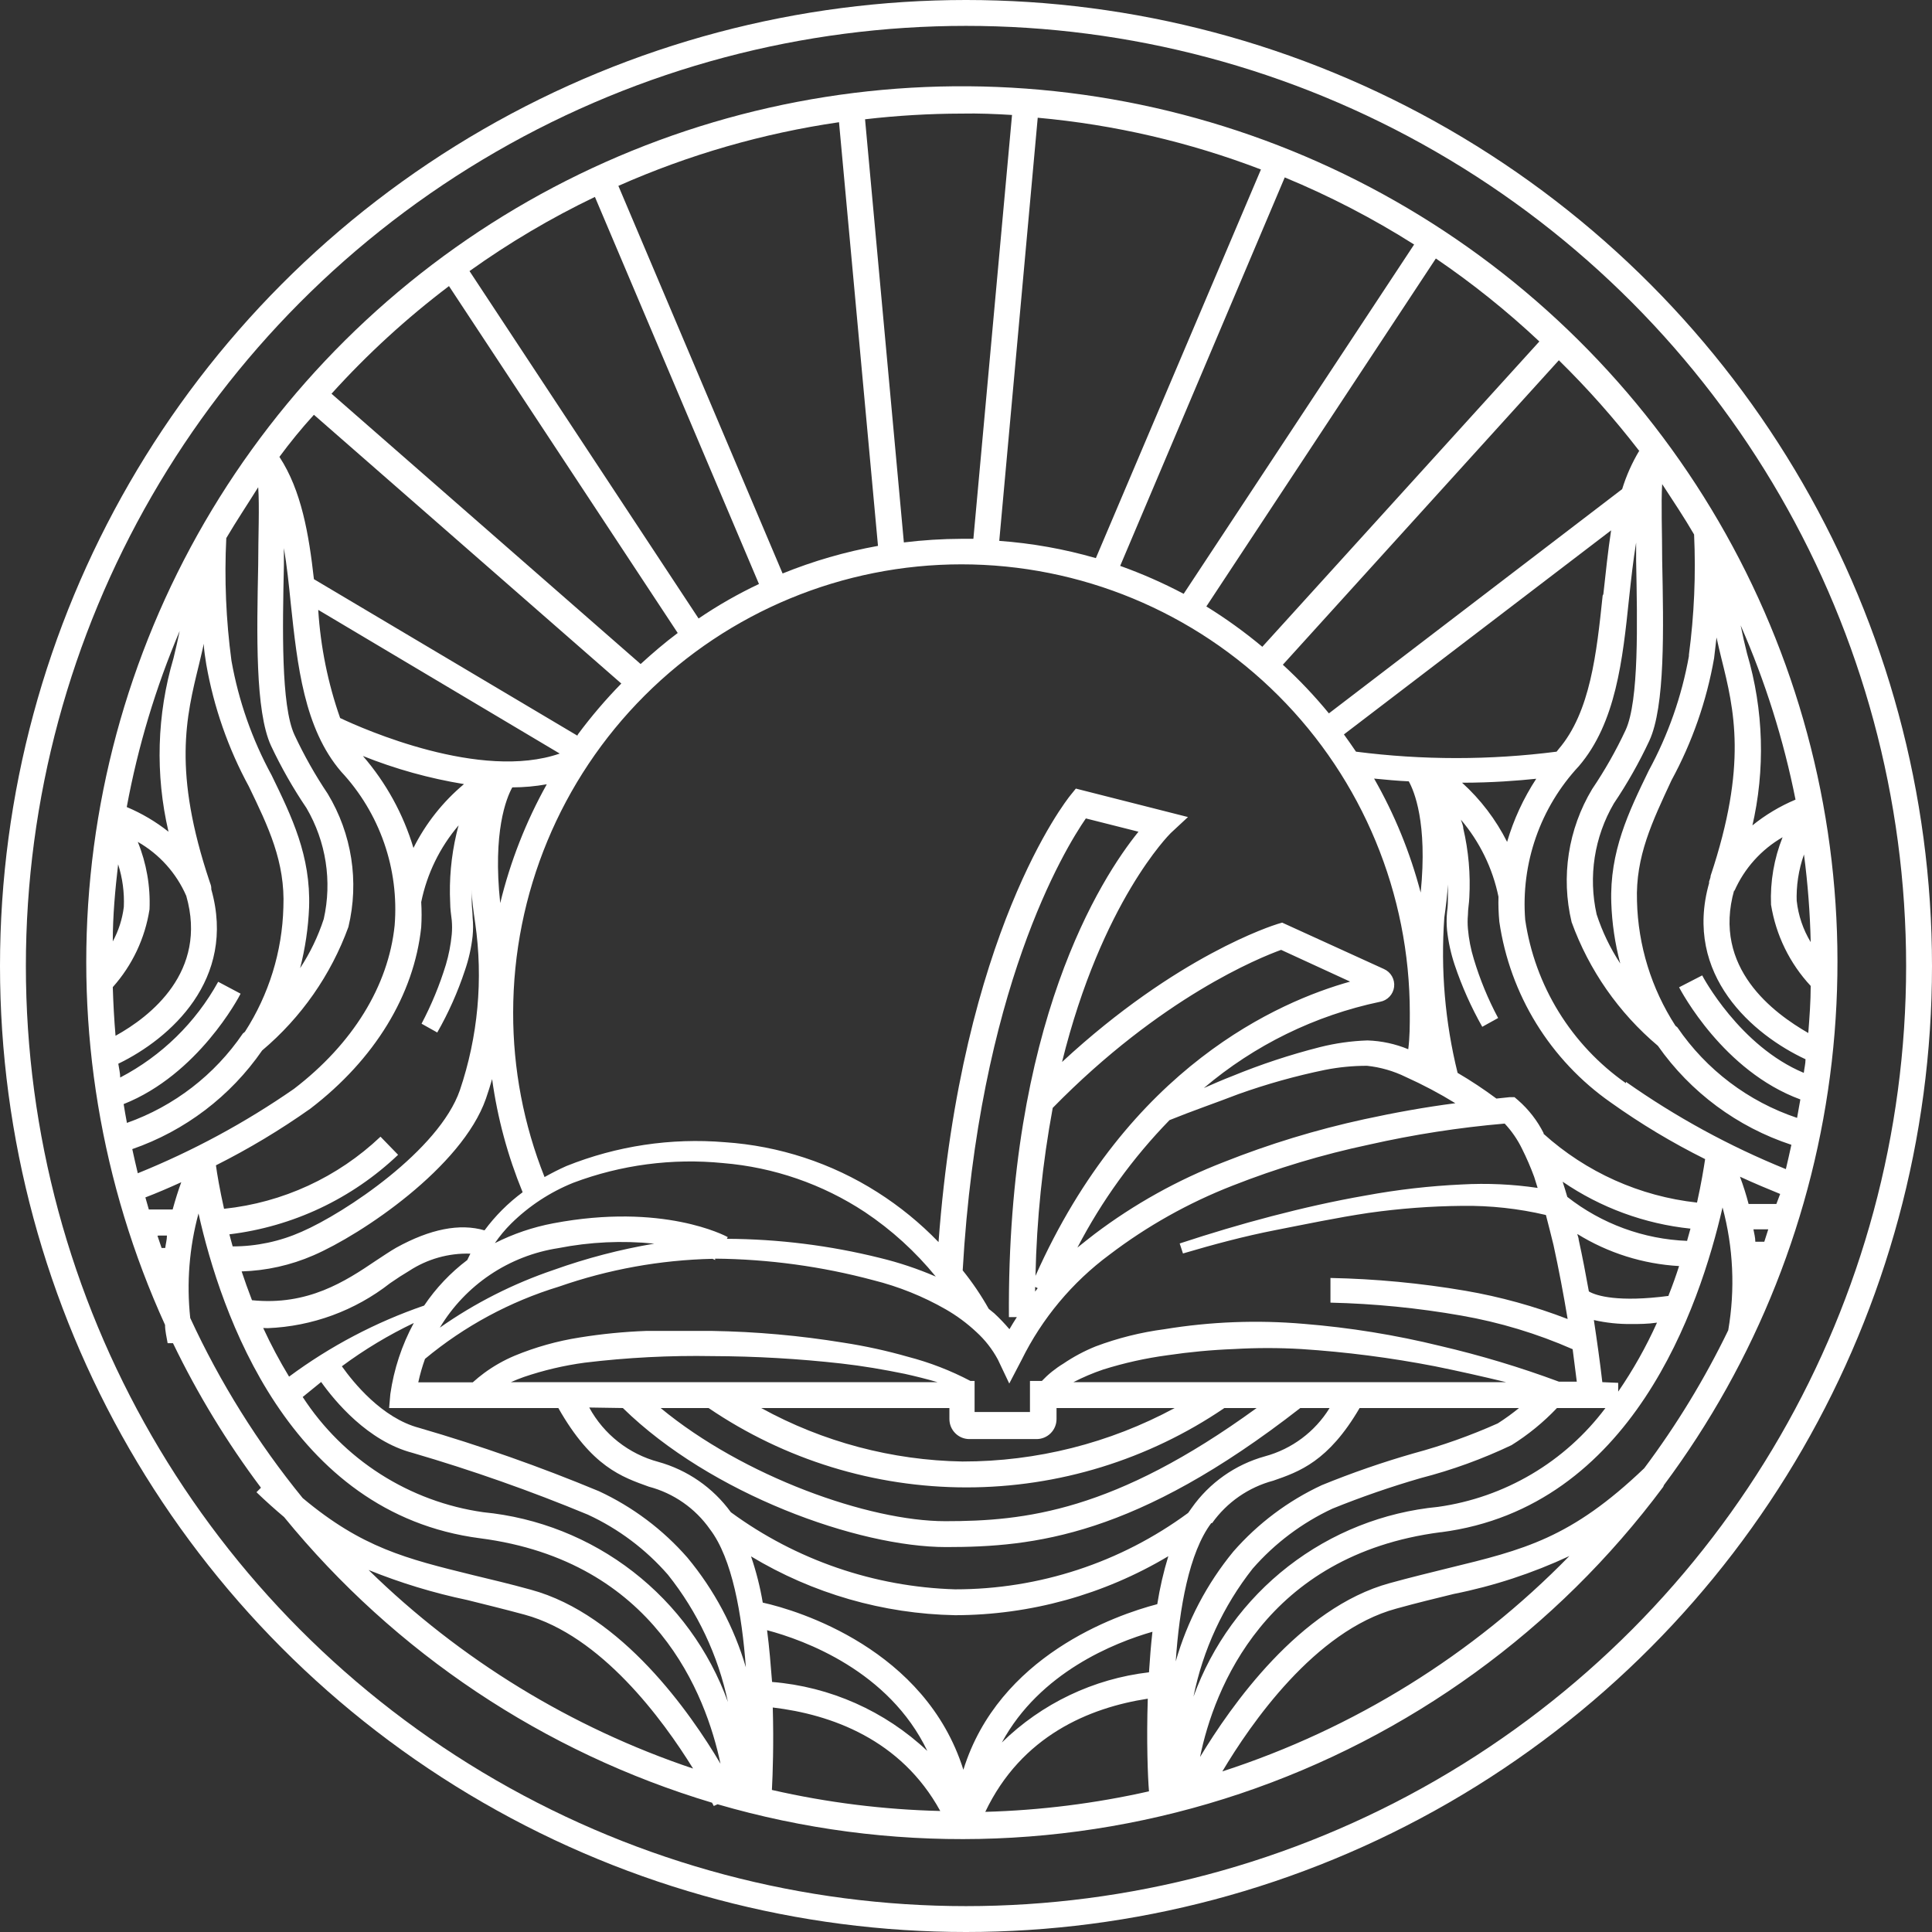 <svg width="112" height="112" viewBox="0 0 112 112" fill="none" xmlns="http://www.w3.org/2000/svg">
<rect x="0" y="0" width="112" height="112" fill="#333333" stroke="none"/>
<circle cx="56" cy="56" r="55.25" stroke="white" stroke-width="1.5"/>
<path d="M96.458 86.095C101.81 78.915 105.167 70.447 106.189 61.551C107.21 52.654 105.86 43.645 102.275 35.439C98.69 27.233 92.998 20.121 85.776 14.826C78.555 9.53 70.061 6.24 61.156 5.288C52.252 4.336 43.254 5.756 35.076 9.405C26.898 13.054 19.831 18.802 14.593 26.065C9.354 33.327 6.129 41.847 5.247 50.758C4.365 59.67 5.856 68.656 9.568 76.805C9.568 77.155 9.658 77.505 9.718 77.865H10.028C11.453 80.817 13.161 83.624 15.128 86.245L14.868 86.505C15.428 87.045 15.948 87.505 16.468 87.945C22.898 95.82 31.54 101.588 41.278 104.505L41.378 104.695L41.598 104.595C51.522 107.484 62.092 107.27 71.89 103.981C81.689 100.692 90.247 94.486 96.418 86.195V86.195L96.458 86.095ZM17.548 86.845C14.945 83.653 12.755 80.145 11.028 76.405C10.81 74.373 10.973 72.318 11.508 70.345C12.788 76.075 16.728 87.735 27.828 89.175C37.998 90.495 40.928 98.265 41.768 102.245C40.028 99.305 36.048 93.585 30.768 92.155C29.538 91.815 28.428 91.555 27.398 91.305C23.538 90.355 20.988 89.725 17.548 86.845V86.845ZM12.648 56.915C11.342 59.283 9.366 61.214 6.968 62.465C6.968 62.205 6.898 61.935 6.858 61.665C9.858 60.215 13.728 56.785 12.248 51.555V51.475C12.248 51.355 12.198 51.245 12.158 51.125C10.008 44.715 10.788 41.565 11.538 38.515C11.628 38.125 11.728 37.725 11.818 37.315C11.818 37.725 11.908 38.135 11.958 38.515C12.393 40.993 13.227 43.385 14.428 45.595C15.558 47.935 16.538 49.965 16.428 52.595C16.361 55.161 15.589 57.658 14.198 59.815L14.078 59.915C12.446 62.312 10.092 64.127 7.358 65.095C7.288 64.735 7.228 64.375 7.168 64.005C11.478 62.295 13.848 57.815 13.948 57.605L12.648 56.915ZM45.368 33.245L35.848 10.775C39.924 8.968 44.227 7.727 48.638 7.085L50.898 31.645C49.004 31.985 47.151 32.521 45.368 33.245ZM43.998 33.855C42.781 34.429 41.611 35.098 40.498 35.855L27.218 15.715C29.512 14.074 31.945 12.635 34.488 11.415L43.998 33.855ZM55.728 32.715C62.624 32.715 69.237 35.455 74.113 40.331C78.989 45.206 81.728 51.82 81.728 58.715C81.728 59.415 81.728 60.125 81.638 60.825C80.889 60.515 80.089 60.342 79.278 60.315C78.344 60.345 77.415 60.476 76.508 60.705C74.777 61.145 73.08 61.706 71.428 62.385C70.878 62.595 70.338 62.835 69.788 63.075C72.723 60.585 76.232 58.867 79.998 58.075C80.21 58.038 80.403 57.934 80.551 57.778C80.698 57.623 80.792 57.423 80.818 57.211C80.844 56.998 80.8 56.782 80.694 56.596C80.588 56.409 80.425 56.262 80.228 56.175L74.328 53.485L74.058 53.565C73.808 53.645 68.248 55.375 61.568 61.565C63.868 52.265 67.808 48.355 67.868 48.295L68.868 47.365L62.368 45.715L62.068 46.085C61.798 46.415 55.738 54.085 54.408 72.005C53.347 70.905 52.159 69.935 50.868 69.115C48.208 67.423 45.165 66.426 42.018 66.215C38.893 65.955 35.749 66.428 32.838 67.595C32.408 67.785 31.978 68.005 31.568 68.235C30.359 65.201 29.741 61.962 29.748 58.695C29.754 51.803 32.495 45.195 37.371 40.323C42.246 35.452 48.856 32.715 55.748 32.715H55.728ZM69.928 35.165L83.238 14.985C85.361 16.429 87.367 18.038 89.238 19.795L73.178 37.495C72.158 36.643 71.079 35.865 69.948 35.165H69.928ZM68.618 34.425C67.432 33.798 66.202 33.257 64.938 32.805L74.478 10.285C77.086 11.363 79.595 12.665 81.978 14.175L68.618 34.425ZM63.528 32.355C61.702 31.828 59.825 31.492 57.928 31.355L60.158 6.825C64.589 7.226 68.943 8.235 73.098 9.825L63.528 32.355ZM104.368 63.735C104.308 64.095 104.238 64.455 104.178 64.805C101.354 63.86 98.916 62.016 97.238 59.555V59.555L97.128 59.465C95.732 57.307 94.96 54.805 94.898 52.235C94.808 49.645 95.788 47.625 96.898 45.235C98.1 43.025 98.934 40.633 99.368 38.155C99.418 37.765 99.458 37.355 99.508 36.955C99.598 37.355 99.688 37.755 99.788 38.155C100.538 41.155 101.308 44.345 99.168 50.765C99.168 50.885 99.108 50.995 99.078 51.105V51.195C97.568 56.545 101.658 60.005 104.668 61.405C104.668 61.665 104.598 61.925 104.568 62.195C100.848 60.645 98.698 56.595 98.678 56.545L97.338 57.235C97.458 57.455 99.898 62.095 104.368 63.735ZM22.058 65.895C19.578 68.249 16.389 69.719 12.988 70.075C12.738 68.955 12.588 68.075 12.518 67.555C14.425 66.597 16.256 65.498 17.998 64.265C21.728 61.405 23.998 57.675 24.418 53.755C24.448 53.269 24.448 52.782 24.418 52.295C24.752 50.652 25.499 49.12 26.588 47.845C26.538 48.015 26.498 48.175 26.458 48.345C26.153 49.655 26.032 51.002 26.098 52.345C26.098 52.675 26.148 53.015 26.188 53.345C26.213 53.621 26.213 53.899 26.188 54.175C26.131 54.768 26.017 55.354 25.848 55.925C25.486 57.107 25.014 58.252 24.438 59.345L25.348 59.855C25.999 58.715 26.535 57.512 26.948 56.265C27.172 55.617 27.323 54.947 27.398 54.265C27.433 53.906 27.433 53.544 27.398 53.185C27.398 52.885 27.348 52.585 27.348 52.285C27.348 51.985 27.348 51.815 27.348 51.575C27.348 52.185 27.448 52.815 27.548 53.515C28.017 56.77 27.712 60.09 26.658 63.205C25.448 66.685 19.998 70.315 17.488 71.405C16.229 71.966 14.867 72.256 13.488 72.255C13.418 72.015 13.358 71.775 13.298 71.555C16.97 71.111 20.399 69.495 23.078 66.945L22.058 65.895ZM28.998 52.355C28.558 48.235 29.348 46.275 29.698 45.645C30.369 45.644 31.038 45.584 31.698 45.465C30.49 47.629 29.582 49.947 28.998 52.355V52.355ZM19.718 41.625C19.009 39.604 18.582 37.494 18.448 35.355L32.448 43.685C27.868 45.275 21.068 42.265 19.718 41.625ZM26.898 45.455C25.678 46.475 24.681 47.734 23.968 49.155C23.379 47.192 22.38 45.375 21.038 43.825C22.926 44.581 24.891 45.127 26.898 45.455V45.455ZM18.168 72.775C20.968 71.565 26.778 67.665 28.168 63.695C28.298 63.325 28.418 62.935 28.528 62.555C28.838 64.808 29.433 67.012 30.298 69.115C29.456 69.738 28.711 70.483 28.088 71.325C26.658 70.905 24.938 71.245 22.978 72.325C22.608 72.535 22.218 72.805 21.788 73.085C20.028 74.275 17.848 75.705 14.608 75.375C14.388 74.805 14.188 74.245 14.008 73.705C15.441 73.662 16.853 73.347 18.168 72.775V72.775ZM88.938 68.225C89.008 68.435 89.068 68.655 89.138 68.865C87.682 68.65 86.208 68.583 84.738 68.665C82.869 68.752 81.008 68.965 79.168 69.305C77.328 69.625 75.518 70.035 73.718 70.505C71.918 70.975 70.148 71.505 68.388 72.085L68.578 72.665C70.338 72.145 72.128 71.665 73.918 71.315C75.708 70.965 77.518 70.585 79.328 70.315C81.131 70.059 82.948 69.922 84.768 69.905C86.401 69.883 88.029 70.061 89.618 70.435C89.768 71.015 89.918 71.595 90.058 72.175C90.368 73.595 90.638 75.025 90.878 76.465C88.957 75.724 86.968 75.174 84.938 74.825C82.357 74.385 79.746 74.137 77.128 74.085V75.515C79.67 75.574 82.204 75.825 84.708 76.265C86.932 76.653 89.101 77.307 91.168 78.215L91.408 80.095H90.368C88.121 79.261 85.823 78.569 83.488 78.025C80.89 77.388 78.245 76.96 75.578 76.745C72.886 76.513 70.175 76.617 67.508 77.055C66.141 77.234 64.799 77.569 63.508 78.055C62.851 78.321 62.224 78.657 61.638 79.055C61.182 79.332 60.765 79.668 60.398 80.055H59.708V81.855H56.498V80.055H56.258C55.109 79.451 53.895 78.981 52.638 78.655C51.407 78.303 50.154 78.029 48.888 77.835C46.371 77.424 43.828 77.197 41.278 77.155C39.998 77.155 38.738 77.155 37.458 77.155C36.168 77.203 34.883 77.329 33.608 77.535C32.311 77.737 31.042 78.093 29.828 78.595C29.204 78.859 28.614 79.194 28.068 79.595C27.842 79.762 27.622 79.942 27.408 80.135H24.248C24.348 79.674 24.479 79.219 24.638 78.775C26.924 76.876 29.565 75.451 32.408 74.585C35.273 73.586 38.276 73.043 41.308 72.975L41.458 73.045V72.965C44.555 72.994 47.636 73.414 50.628 74.215C52.099 74.583 53.513 75.152 54.828 75.905C55.467 76.272 56.061 76.712 56.598 77.215C57.103 77.674 57.526 78.215 57.848 78.815L58.508 80.205L59.218 78.845C60.407 76.431 62.156 74.336 64.318 72.735C66.497 71.076 68.897 69.73 71.448 68.735C74.018 67.723 76.667 66.927 79.368 66.355C81.957 65.77 84.584 65.363 87.228 65.135C87.632 65.566 87.969 66.055 88.228 66.585C88.495 67.118 88.733 67.666 88.938 68.225V68.225ZM44.218 92.905C44.064 91.995 43.837 91.099 43.538 90.225C47.114 92.38 51.194 93.556 55.368 93.635C59.721 93.628 63.991 92.446 67.728 90.215C67.45 91.126 67.236 92.055 67.088 92.995C64.668 93.625 57.898 95.995 55.848 102.595C53.648 95.605 46.268 93.355 44.218 92.905V92.905ZM62.148 80.125H62.228C62.783 79.839 63.358 79.595 63.948 79.395C65.165 79.012 66.413 78.734 67.678 78.565C68.961 78.375 70.253 78.254 71.548 78.205C72.841 78.13 74.136 78.13 75.428 78.205C78.034 78.374 80.625 78.708 83.188 79.205C84.568 79.485 85.948 79.795 87.308 80.125H62.148ZM41.078 81.625C45.488 84.623 50.696 86.226 56.028 86.226C61.36 86.226 66.569 84.623 70.978 81.625H72.848C64.598 87.625 59.408 88.185 54.798 88.185C50.368 88.185 43.098 85.595 38.298 81.625H41.078ZM60.078 83.425C60.231 83.427 60.383 83.397 60.525 83.34C60.667 83.282 60.796 83.197 60.905 83.089C61.014 82.981 61.1 82.853 61.159 82.712C61.218 82.57 61.248 82.418 61.248 82.265V81.625H68.098C64.319 83.663 60.092 84.729 55.798 84.725C51.714 84.656 47.708 83.593 44.128 81.625H55.038V82.265C55.038 82.418 55.069 82.57 55.127 82.712C55.187 82.853 55.273 82.981 55.382 83.089C55.49 83.197 55.619 83.282 55.761 83.34C55.903 83.397 56.055 83.427 56.208 83.425H60.078ZM29.618 80.125C29.868 80.015 30.108 79.915 30.368 79.825C31.515 79.435 32.697 79.157 33.898 78.995C36.36 78.697 38.839 78.57 41.318 78.615C43.811 78.623 46.301 78.767 48.778 79.045C50.018 79.185 51.238 79.395 52.458 79.645C53.088 79.785 53.728 79.945 54.348 80.125H29.618ZM36.108 81.625C41.218 86.625 49.758 89.685 54.848 89.685C59.938 89.685 65.848 89.055 75.378 81.625H77.078C76.23 83.002 74.889 84.003 73.328 84.425C71.607 84.903 70.105 85.963 69.078 87.425L68.878 87.705C64.964 90.587 60.229 92.14 55.368 92.135C50.682 91.995 46.149 90.437 42.368 87.665V87.665C41.336 86.244 39.851 85.215 38.158 84.745C37.313 84.519 36.523 84.123 35.835 83.581C35.147 83.04 34.577 82.364 34.158 81.595L36.108 81.625ZM70.268 88.295C71.128 87.086 72.384 86.216 73.818 85.835C75.318 85.315 77.008 84.725 78.818 81.625H88.058C87.666 81.945 87.255 82.242 86.828 82.515C85.246 83.222 83.611 83.804 81.938 84.255C80.136 84.772 78.364 85.386 76.628 86.095C74.668 87.006 72.921 88.318 71.498 89.945C69.96 91.817 68.823 93.985 68.158 96.315C68.368 93.215 68.938 89.995 70.218 88.295H70.268ZM32.368 72.355C34.199 71.995 36.072 71.907 37.928 72.095C35.947 72.43 34 72.938 32.108 73.615C29.756 74.411 27.53 75.539 25.498 76.965C26.234 75.739 27.232 74.691 28.419 73.894C29.606 73.097 30.955 72.572 32.368 72.355V72.355ZM60.008 74.605L60.158 74.675L60.008 74.875V74.605ZM89.488 65.695C89.121 64.964 88.615 64.312 87.998 63.775L87.798 63.605H87.508L86.748 63.685C86.026 63.148 85.275 62.651 84.498 62.195C83.771 59.254 83.511 56.217 83.728 53.195C83.828 52.505 83.898 51.875 83.938 51.275C83.938 51.505 83.938 51.735 83.938 51.955C83.938 52.175 83.938 52.565 83.888 52.865C83.853 53.221 83.853 53.58 83.888 53.935C83.964 54.616 84.111 55.286 84.328 55.935C84.746 57.18 85.282 58.382 85.928 59.525L86.848 59.015C86.265 57.925 85.793 56.779 85.438 55.595C85.264 55.029 85.15 54.446 85.098 53.855C85.073 53.579 85.073 53.301 85.098 53.025C85.098 52.685 85.168 52.355 85.178 52.025C85.252 50.682 85.134 49.335 84.828 48.025C84.828 47.855 84.738 47.685 84.688 47.515C85.78 48.798 86.53 50.336 86.868 51.985C86.855 52.469 86.872 52.953 86.918 53.435C87.223 55.528 87.952 57.536 89.061 59.337C90.171 61.137 91.636 62.692 93.368 63.905C95.105 65.145 96.938 66.245 98.848 67.195C98.768 67.715 98.628 68.595 98.378 69.715C95.066 69.353 91.953 67.957 89.478 65.725L89.488 65.695ZM87.368 48.805C86.717 47.511 85.832 46.348 84.758 45.375C86.498 45.375 87.998 45.255 89.058 45.145C88.318 46.276 87.749 47.509 87.368 48.805V48.805ZM81.668 45.295C81.968 45.835 82.768 47.675 82.358 51.745C81.753 49.433 80.845 47.21 79.658 45.135C80.368 45.205 81.008 45.265 81.668 45.295ZM84.368 63.955C82.588 64.185 80.828 64.505 79.078 64.885C76.305 65.488 73.586 66.317 70.948 67.365C68.27 68.401 65.749 69.805 63.458 71.535C63.128 71.785 62.798 72.055 62.458 72.325C63.867 69.614 65.666 67.124 67.798 64.935C69.128 64.395 70.478 63.935 71.798 63.425C73.43 62.843 75.101 62.375 76.798 62.025C77.605 61.865 78.426 61.784 79.248 61.785C80.031 61.868 80.792 62.088 81.498 62.435C82.487 62.88 83.445 63.387 84.368 63.955V63.955ZM60.028 73.955C60.098 70.69 60.433 67.436 61.028 64.225C67.318 57.805 73.028 55.515 74.268 55.065L78.268 56.905C74.158 58.055 65.428 61.825 60.018 73.985L60.028 73.955ZM58.488 76.355H58.948C58.798 76.585 58.658 76.815 58.518 77.055C58.243 76.732 57.949 76.425 57.638 76.135L57.318 75.875C56.878 75.091 56.373 74.345 55.808 73.645C56.738 57.375 61.718 49.225 62.948 47.445L65.998 48.215C63.828 50.895 58.368 59.355 58.488 76.355ZM51.018 72.925C48.113 72.202 45.132 71.829 42.138 71.815L42.188 71.715C42.038 71.635 38.428 69.715 32.078 70.915C30.9 71.137 29.758 71.524 28.688 72.065C28.965 71.66 29.28 71.282 29.628 70.935C30.662 69.913 31.889 69.108 33.238 68.565C36.005 67.523 38.976 67.133 41.918 67.425C44.853 67.668 47.68 68.644 50.138 70.265C51.687 71.3 53.072 72.561 54.248 74.005C53.204 73.555 52.124 73.193 51.018 72.925V72.925ZM15.518 76.995C18.1 76.892 20.584 75.979 22.618 74.385C23.008 74.115 23.378 73.875 23.718 73.675C24.771 72.985 26.01 72.636 27.268 72.675L27.088 73.045C26.114 73.781 25.269 74.673 24.588 75.685C21.782 76.649 19.142 78.038 16.758 79.805C16.206 78.894 15.705 77.953 15.258 76.985L15.518 76.995ZM18.618 80.115C19.408 81.225 21.318 83.545 23.918 84.225C27.367 85.234 30.759 86.429 34.078 87.805C35.853 88.626 37.434 89.812 38.718 91.285C40.438 93.441 41.629 95.968 42.198 98.665C41.116 95.679 39.21 93.06 36.7 91.113C34.19 89.166 31.18 87.971 28.018 87.665C25.897 87.364 23.866 86.612 22.059 85.46C20.253 84.308 18.715 82.782 17.548 80.985L18.618 80.115ZM39.848 90.295C38.426 88.668 36.678 87.356 34.718 86.445C31.316 85.03 27.837 83.804 24.298 82.775C22.138 82.205 20.478 80.135 19.818 79.205C21.124 78.236 22.521 77.396 23.988 76.695C23.295 77.977 22.834 79.372 22.628 80.815L22.558 81.625H32.368C34.298 85.035 36.058 85.625 37.618 86.185C39.053 86.565 40.307 87.44 41.158 88.655C42.448 90.345 43.008 93.575 43.238 96.655C42.554 94.326 41.401 92.162 39.848 90.295V90.295ZM44.468 94.505C46.618 95.075 51.538 96.865 53.758 101.505C51.299 99.189 48.125 97.778 44.758 97.505C44.678 96.495 44.598 95.495 44.468 94.505V94.505ZM66.808 94.595C66.718 95.385 66.658 96.175 66.608 96.945C63.392 97.319 60.392 98.75 58.078 101.015C60.288 96.935 64.618 95.225 66.808 94.595V94.595ZM72.618 90.935C73.902 89.465 75.479 88.28 77.248 87.455C78.924 86.778 80.632 86.187 82.368 85.685C84.179 85.218 85.94 84.579 87.628 83.775C88.592 83.172 89.476 82.45 90.258 81.625H93.068C91.908 83.172 90.454 84.475 88.79 85.458C87.125 86.441 85.283 87.086 83.368 87.355C80.206 87.658 77.194 88.853 74.684 90.8C72.174 92.748 70.268 95.368 69.188 98.355C69.734 95.647 70.909 93.106 72.618 90.935V90.935ZM92.888 80.125C92.748 78.915 92.578 77.715 92.398 76.525C93.117 76.688 93.852 76.765 94.588 76.755C95.028 76.755 95.518 76.755 96.058 76.675C95.429 78.073 94.676 79.412 93.808 80.675V80.165L92.888 80.125ZM96.728 75.125C93.838 75.505 92.538 75.125 92.108 74.865C91.928 73.865 91.738 72.865 91.518 71.865C91.518 71.755 91.458 71.645 91.438 71.535C93.219 72.637 95.248 73.276 97.338 73.395C97.158 73.955 96.958 74.525 96.728 75.095V75.125ZM97.808 71.935C95.281 71.839 92.848 70.947 90.858 69.385C90.778 69.095 90.678 68.795 90.588 68.505C92.794 70.014 95.341 70.949 97.998 71.225C97.938 71.425 97.878 71.665 97.808 71.905V71.935ZM102.278 71.985H101.758C101.758 71.735 101.688 71.495 101.648 71.265H102.508L102.278 71.985ZM102.978 69.795H101.368C101.229 69.26 101.062 68.733 100.868 68.215C101.718 68.605 102.508 68.935 103.198 69.215L102.978 69.795ZM94.258 62.795C92.692 61.697 91.366 60.291 90.362 58.663C89.358 57.034 88.696 55.218 88.418 53.325C88.29 51.706 88.501 50.077 89.036 48.543C89.571 47.009 90.42 45.603 91.528 44.415C93.678 41.905 94.068 38.235 94.438 34.685C94.558 33.575 94.678 32.485 94.848 31.455C94.848 31.785 94.848 32.125 94.848 32.505C94.918 36.125 95.018 40.625 94.238 42.325C93.682 43.514 93.033 44.658 92.298 45.745C90.907 48.06 90.48 50.829 91.108 53.455C92.118 56.242 93.842 58.715 96.108 60.625C98.002 63.323 100.717 65.336 103.848 66.365C103.748 66.835 103.638 67.305 103.528 67.775C100.255 66.448 97.145 64.75 94.258 62.715V62.795ZM100.538 51.665C101.114 50.35 102.095 49.254 103.338 48.535C102.843 49.777 102.615 51.109 102.668 52.445C102.951 54.209 103.751 55.848 104.968 57.155C104.968 58.065 104.898 58.975 104.828 59.885C102.848 58.745 99.238 56.125 100.538 51.585V51.665ZM104.158 52.305C104.121 51.364 104.264 50.424 104.578 49.535C104.8 51.22 104.93 52.916 104.968 54.615C104.527 53.887 104.251 53.072 104.158 52.225V52.305ZM101.568 47.945C102.345 44.623 102.245 41.157 101.278 37.885C101.138 37.335 101.018 36.805 100.908 36.255C102.33 39.497 103.397 42.883 104.088 46.355C103.181 46.736 102.332 47.245 101.568 47.865V47.945ZM97.908 38.035C97.493 40.359 96.706 42.601 95.578 44.675C94.408 47.085 93.308 49.365 93.408 52.335C93.448 53.525 93.623 54.705 93.928 55.855C93.347 54.97 92.886 54.012 92.558 53.005C92.067 50.813 92.424 48.515 93.558 46.575C94.334 45.423 95.019 44.213 95.608 42.955C96.538 40.955 96.438 36.445 96.358 32.475C96.358 30.935 96.288 29.135 96.358 28.065C97.008 29.065 97.628 29.985 98.208 30.985C98.315 33.313 98.215 35.645 97.908 37.955V38.035ZM92.908 34.525C92.558 37.845 92.198 41.285 90.348 43.435C90.309 43.48 90.272 43.527 90.238 43.575C86.377 44.071 82.469 44.071 78.608 43.575C78.378 43.235 78.148 42.905 77.908 42.575L93.398 30.745C93.218 31.905 93.088 33.185 92.948 34.445L92.908 34.525ZM33.468 42.645L18.198 33.575C17.908 30.985 17.478 28.435 16.198 26.485C16.818 25.645 17.478 24.835 18.198 24.045L36.018 39.625C35.115 40.547 34.277 41.529 33.508 42.565L33.468 42.645ZM14.968 28.245C15.048 29.305 14.968 31.165 14.968 32.745C14.888 36.745 14.788 41.215 15.708 43.225C16.3 44.483 16.989 45.694 17.768 46.845C18.902 48.785 19.26 51.083 18.768 53.275C18.44 54.282 17.979 55.24 17.398 56.125C17.694 54.973 17.869 53.794 17.918 52.605C18.018 49.605 16.918 47.355 15.748 44.945C14.618 42.872 13.831 40.63 13.418 38.305C13.102 35.949 13.001 33.569 13.118 31.195C13.708 30.195 14.368 29.205 14.968 28.245ZM10.058 38.155C9.092 41.427 8.992 44.893 9.768 48.215C9.03 47.631 8.216 47.15 7.348 46.785C7.996 43.28 9.025 39.856 10.418 36.575C10.308 37.105 10.188 37.625 10.058 38.155ZM7.178 52.575C7.092 53.276 6.875 53.954 6.538 54.575C6.538 53.065 6.678 51.575 6.848 50.105C7.103 50.903 7.215 51.739 7.178 52.575V52.575ZM6.538 57.225C7.668 55.959 8.408 54.393 8.668 52.715C8.724 51.378 8.492 50.045 7.988 48.805C9.238 49.518 10.224 50.616 10.798 51.935C12.058 56.335 8.708 58.935 6.698 60.045C6.618 59.115 6.568 58.175 6.538 57.225V57.225ZM15.198 60.895C17.462 58.987 19.186 56.518 20.198 53.735C20.829 51.104 20.398 48.331 18.998 46.015C18.268 44.927 17.623 43.783 17.068 42.595C16.288 40.905 16.378 36.395 16.458 32.775C16.458 32.395 16.458 32.065 16.458 31.775C16.628 32.775 16.748 33.895 16.858 35.005C17.238 38.555 17.628 42.235 19.778 44.735C20.886 45.924 21.733 47.33 22.267 48.864C22.801 50.398 23.009 52.026 22.878 53.645C22.518 57.155 20.448 60.515 17.038 63.125C14.212 65.085 11.176 66.725 7.988 68.015C7.878 67.545 7.768 67.085 7.668 66.615C10.722 65.557 13.36 63.554 15.198 60.895V60.895ZM10.508 68.535C10.348 68.965 10.168 69.535 10.008 70.115H8.628C8.558 69.885 8.498 69.645 8.428 69.415C9.058 69.175 9.758 68.875 10.508 68.535V68.535ZM9.248 71.625H9.678C9.678 71.865 9.608 72.105 9.578 72.345H9.368L9.128 71.635L9.248 71.625ZM44.798 98.985C48.168 99.385 52.228 100.825 54.508 104.985C51.222 104.906 47.953 104.498 44.748 103.765C44.798 102.835 44.858 101.055 44.798 98.985V98.985ZM66.538 98.475C66.458 100.935 66.538 103.005 66.608 103.845C63.491 104.548 60.313 104.946 57.118 105.035C59.218 100.625 63.148 98.995 66.538 98.475V98.475ZM83.538 88.825C94.638 87.385 98.538 75.725 99.858 69.995C100.483 72.317 100.595 74.746 100.188 77.115C98.825 79.932 97.194 82.611 95.318 85.115C91.068 89.175 88.368 89.835 83.928 90.915C82.928 91.165 81.798 91.435 80.568 91.775C75.318 93.205 71.338 98.925 69.568 101.855C70.368 97.915 73.368 90.145 83.508 88.825H83.538ZM95.038 26.115C94.615 26.819 94.279 27.571 94.038 28.355L77.038 41.355C76.216 40.353 75.324 39.411 74.368 38.535L90.368 20.885C92.034 22.52 93.584 24.267 95.008 26.115H95.038ZM58.668 6.665L56.428 31.235H55.748C54.629 31.239 53.51 31.31 52.398 31.445L50.148 6.915C52.007 6.699 53.877 6.589 55.748 6.585C56.728 6.565 57.698 6.605 58.668 6.665ZM26.028 16.585L39.288 36.695C38.538 37.255 37.828 37.865 37.138 38.495L19.218 22.825C21.287 20.536 23.567 18.447 26.028 16.585ZM21.368 91.015C23.22 91.763 25.134 92.346 27.088 92.755C28.088 93.005 29.198 93.275 30.418 93.605C34.848 94.815 38.418 99.675 40.178 102.525C33.121 100.156 26.69 96.221 21.368 91.015ZM70.858 102.695C72.488 99.955 76.218 94.535 80.938 93.255C82.158 92.915 83.258 92.655 84.268 92.405C86.585 91.943 88.838 91.204 90.978 90.205C85.38 95.939 78.472 100.225 70.848 102.695H70.858Z" fill="white"/>
</svg>
